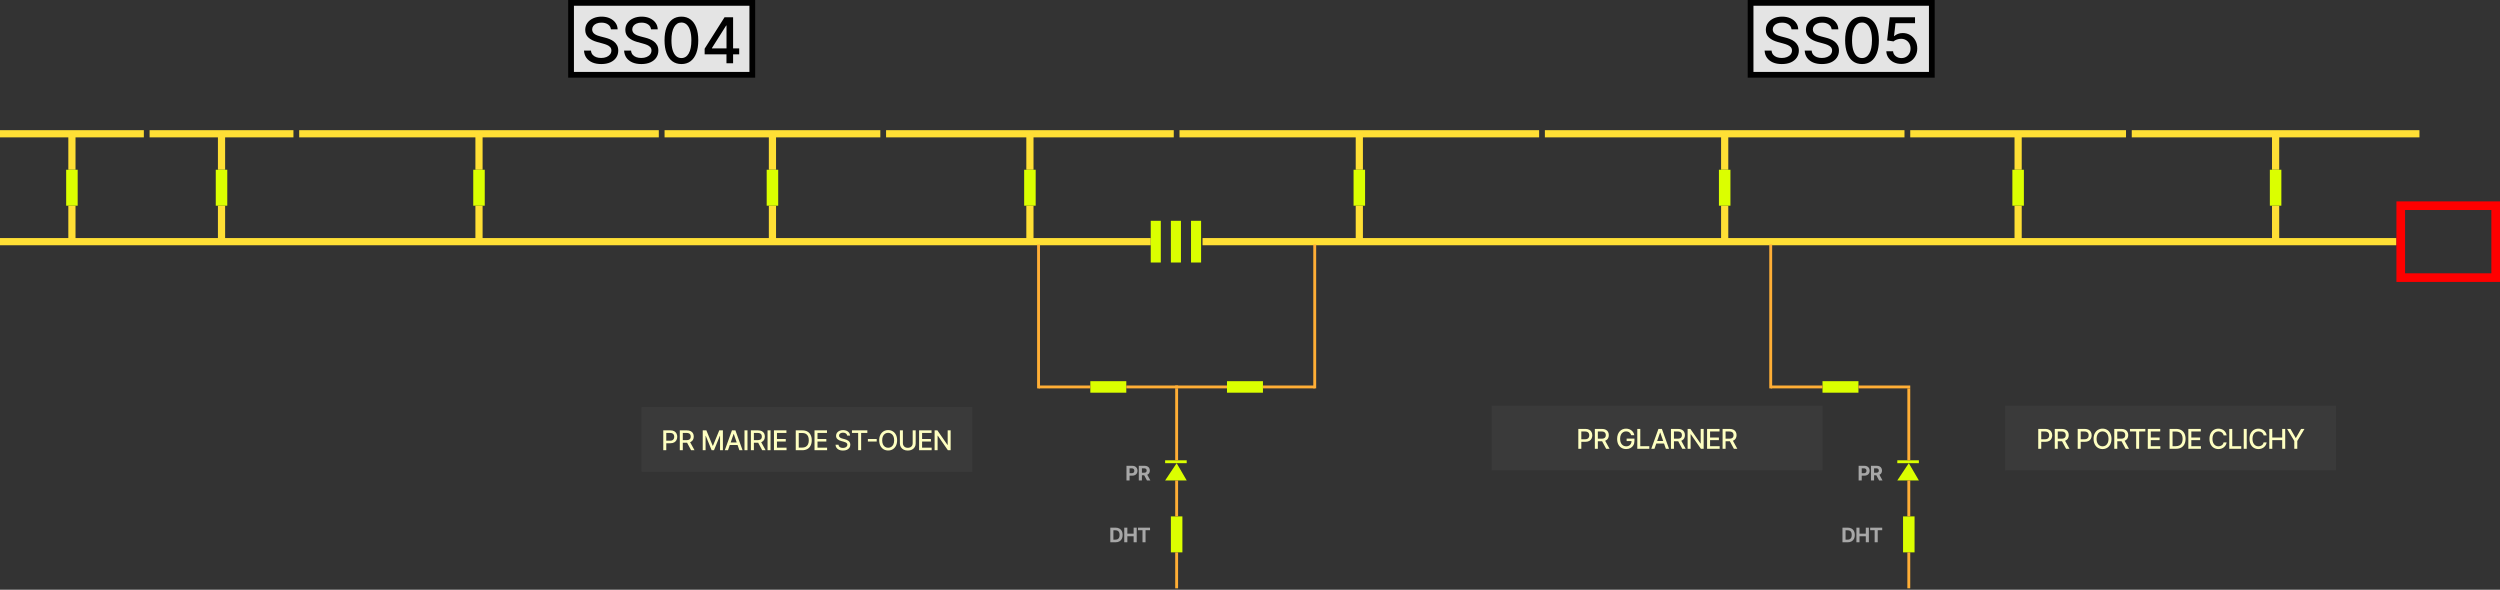 <svg width="869" height="205" viewBox="0 0 869 205" fill="none" xmlns="http://www.w3.org/2000/svg">

<rect x="0" y="0" width="869" height="205" fill="#333333" stroke="none"/>

<rect x="223" y="141.5" width="115" height="22.5" fill="#3A3A3A"/>
<path d="M230.554 156.5V149.591H233.016C233.554 149.591 233.999 149.689 234.352 149.884C234.705 150.08 234.97 150.348 235.145 150.687C235.32 151.025 235.408 151.405 235.408 151.828C235.408 152.253 235.319 152.635 235.142 152.975C234.966 153.312 234.701 153.58 234.345 153.778C233.992 153.973 233.548 154.071 233.013 154.071H231.319V153.187H232.918C233.258 153.187 233.534 153.129 233.745 153.012C233.956 152.893 234.112 152.731 234.211 152.526C234.309 152.321 234.359 152.088 234.359 151.828C234.359 151.567 234.309 151.335 234.211 151.133C234.112 150.93 233.955 150.772 233.742 150.657C233.53 150.542 233.251 150.485 232.905 150.485H231.596V156.5H230.554ZM236.298 156.5V149.591H238.76C239.296 149.591 239.74 149.683 240.093 149.868C240.448 150.052 240.714 150.307 240.889 150.633C241.065 150.957 241.152 151.332 241.152 151.757C241.152 152.18 241.063 152.552 240.886 152.873C240.71 153.193 240.445 153.441 240.09 153.619C239.737 153.797 239.292 153.885 238.757 153.885H236.891V152.988H238.663C239 152.988 239.274 152.94 239.486 152.843C239.699 152.746 239.856 152.606 239.955 152.421C240.054 152.237 240.103 152.015 240.103 151.757C240.103 151.496 240.053 151.27 239.951 151.079C239.852 150.887 239.696 150.741 239.482 150.64C239.271 150.537 238.993 150.485 238.649 150.485H237.34V156.5H236.298ZM239.708 153.383L241.415 156.5H240.228L238.555 153.383H239.708ZM244.27 149.591H245.535L247.735 154.962H247.816L250.015 149.591H251.28V156.5H250.288V151.5H250.224L248.187 156.49H247.363L245.326 151.497H245.262V156.5H244.27V149.591ZM253.047 156.5H251.94L254.427 149.591H255.631L258.117 156.5H257.011L255.058 150.846H255.004L253.047 156.5ZM253.232 153.794H256.822V154.672H253.232V153.794ZM259.825 149.591V156.5H258.783V149.591H259.825ZM261.011 156.5V149.591H263.473C264.009 149.591 264.453 149.683 264.806 149.868C265.161 150.052 265.427 150.307 265.602 150.633C265.778 150.957 265.865 151.332 265.865 151.757C265.865 152.18 265.776 152.552 265.599 152.873C265.423 153.193 265.158 153.441 264.803 153.619C264.449 153.797 264.005 153.885 263.47 153.885H261.604V152.988H263.376C263.713 152.988 263.987 152.94 264.199 152.843C264.412 152.746 264.569 152.606 264.668 152.421C264.767 152.237 264.816 152.015 264.816 151.757C264.816 151.496 264.765 151.27 264.664 151.079C264.565 150.887 264.409 150.741 264.195 150.64C263.984 150.537 263.706 150.485 263.362 150.485H262.053V156.5H261.011ZM264.421 153.383L266.128 156.5H264.941L263.268 153.383H264.421ZM267.844 149.591V156.5H266.801V149.591H267.844ZM269.029 156.5V149.591H273.361V150.488H270.072V152.593H273.135V153.487H270.072V155.603H273.401V156.5H269.029ZM278.839 156.5H276.603V149.591H278.91C279.587 149.591 280.168 149.729 280.654 150.006C281.14 150.28 281.512 150.675 281.771 151.19C282.032 151.703 282.162 152.318 282.162 153.035C282.162 153.755 282.031 154.374 281.768 154.891C281.507 155.408 281.129 155.806 280.634 156.085C280.139 156.362 279.541 156.5 278.839 156.5ZM277.645 155.589H278.782C279.308 155.589 279.746 155.49 280.094 155.292C280.443 155.092 280.704 154.803 280.877 154.425C281.05 154.045 281.137 153.582 281.137 153.035C281.137 152.493 281.05 152.033 280.877 151.656C280.706 151.278 280.451 150.991 280.111 150.795C279.771 150.6 279.35 150.502 278.846 150.502H277.645V155.589ZM283.126 156.5V149.591H287.458V150.488H284.168V152.593H287.232V153.487H284.168V155.603H287.498V156.5H283.126ZM294.468 151.406C294.432 151.087 294.283 150.839 294.022 150.664C293.761 150.486 293.433 150.397 293.037 150.397C292.754 150.397 292.509 150.442 292.302 150.532C292.095 150.62 291.934 150.741 291.819 150.896C291.707 151.049 291.651 151.224 291.651 151.419C291.651 151.584 291.689 151.725 291.765 151.844C291.844 151.964 291.946 152.064 292.072 152.145C292.201 152.223 292.338 152.29 292.484 152.344C292.63 152.395 292.771 152.438 292.906 152.472L293.58 152.647C293.801 152.701 294.027 152.774 294.258 152.867C294.49 152.959 294.705 153.08 294.903 153.231C295.101 153.382 295.26 153.568 295.382 153.791C295.506 154.014 295.567 154.28 295.567 154.591C295.567 154.982 295.466 155.329 295.264 155.633C295.064 155.937 294.772 156.176 294.39 156.352C294.01 156.527 293.55 156.615 293.01 156.615C292.493 156.615 292.045 156.533 291.668 156.368C291.29 156.204 290.994 155.971 290.78 155.67C290.567 155.366 290.449 155.007 290.426 154.591H291.472C291.492 154.84 291.573 155.048 291.715 155.215C291.859 155.379 292.042 155.501 292.265 155.582C292.49 155.661 292.736 155.7 293.003 155.7C293.298 155.7 293.56 155.654 293.79 155.562C294.021 155.468 294.203 155.337 294.336 155.171C294.469 155.002 294.535 154.805 294.535 154.58C294.535 154.376 294.477 154.208 294.36 154.078C294.245 153.947 294.089 153.839 293.891 153.754C293.695 153.668 293.474 153.593 293.226 153.528L292.41 153.305C291.856 153.155 291.418 152.933 291.094 152.641C290.772 152.348 290.612 151.961 290.612 151.48C290.612 151.082 290.72 150.735 290.935 150.438C291.151 150.141 291.444 149.91 291.813 149.746C292.181 149.58 292.598 149.496 293.061 149.496C293.529 149.496 293.941 149.579 294.299 149.743C294.659 149.907 294.942 150.133 295.149 150.421C295.356 150.706 295.464 151.035 295.473 151.406H294.468ZM296.14 150.488V149.591H301.487V150.488H299.331V156.5H298.292V150.488H296.14ZM304.742 152.607V153.484H301.679V152.607H304.742ZM311.837 153.045C311.837 153.783 311.702 154.417 311.432 154.948C311.162 155.477 310.792 155.884 310.322 156.169C309.854 156.453 309.322 156.594 308.726 156.594C308.128 156.594 307.594 156.453 307.124 156.169C306.656 155.884 306.287 155.476 306.017 154.945C305.747 154.414 305.612 153.781 305.612 153.045C305.612 152.308 305.747 151.675 306.017 151.146C306.287 150.615 306.656 150.208 307.124 149.925C307.594 149.639 308.128 149.496 308.726 149.496C309.322 149.496 309.854 149.639 310.322 149.925C310.792 150.208 311.162 150.615 311.432 151.146C311.702 151.675 311.837 152.308 311.837 153.045ZM310.804 153.045C310.804 152.483 310.713 152.01 310.531 151.625C310.351 151.238 310.104 150.946 309.789 150.748C309.476 150.548 309.122 150.448 308.726 150.448C308.328 150.448 307.973 150.548 307.66 150.748C307.348 150.946 307.1 151.238 306.918 151.625C306.738 152.01 306.648 152.483 306.648 153.045C306.648 153.608 306.738 154.082 306.918 154.469C307.1 154.854 307.348 155.146 307.66 155.346C307.973 155.544 308.328 155.643 308.726 155.643C309.122 155.643 309.476 155.544 309.789 155.346C310.104 155.146 310.351 154.854 310.531 154.469C310.713 154.082 310.804 153.608 310.804 153.045ZM317.247 149.591H318.293V154.135C318.293 154.619 318.179 155.047 317.952 155.42C317.725 155.792 317.405 156.084 316.994 156.298C316.582 156.509 316.1 156.615 315.547 156.615C314.996 156.615 314.514 156.509 314.103 156.298C313.691 156.084 313.372 155.792 313.145 155.42C312.917 155.047 312.804 154.619 312.804 154.135V149.591H313.846V154.051C313.846 154.363 313.915 154.641 314.052 154.884C314.192 155.127 314.388 155.318 314.642 155.458C314.897 155.595 315.198 155.663 315.547 155.663C315.897 155.663 316.2 155.595 316.454 155.458C316.71 155.318 316.906 155.127 317.041 154.884C317.178 154.641 317.247 154.363 317.247 154.051V149.591ZM319.476 156.5V149.591H323.807V150.488H320.518V152.593H323.581V153.487H320.518V155.603H323.848V156.5H319.476ZM330.444 149.591V156.5H329.486L325.974 151.433H325.91V156.5H324.867V149.591H325.832L329.348 154.665H329.412V149.591H330.444Z" fill="#FEFFC1"/>
<rect x="518.5" y="141" width="115" height="22.5" fill="#3A3A3A"/>
<path d="M548.623 156V149.091H551.086C551.624 149.091 552.069 149.189 552.422 149.384C552.775 149.58 553.039 149.848 553.215 150.187C553.39 150.525 553.478 150.905 553.478 151.328C553.478 151.753 553.389 152.135 553.212 152.475C553.036 152.812 552.771 153.08 552.415 153.278C552.062 153.473 551.618 153.571 551.083 153.571H549.389V152.687H550.988C551.328 152.687 551.603 152.629 551.815 152.512C552.026 152.393 552.181 152.231 552.28 152.026C552.379 151.821 552.429 151.588 552.429 151.328C552.429 151.067 552.379 150.835 552.28 150.633C552.181 150.43 552.025 150.272 551.812 150.157C551.6 150.042 551.321 149.985 550.975 149.985H549.666V156H548.623ZM554.368 156V149.091H556.83C557.366 149.091 557.81 149.183 558.163 149.368C558.518 149.552 558.784 149.807 558.959 150.133C559.134 150.457 559.222 150.832 559.222 151.257C559.222 151.68 559.133 152.052 558.956 152.373C558.78 152.693 558.515 152.941 558.16 153.119C557.806 153.297 557.362 153.385 556.827 153.385H554.961V152.488H556.733C557.07 152.488 557.344 152.44 557.556 152.343C557.769 152.246 557.926 152.106 558.025 151.921C558.124 151.737 558.173 151.515 558.173 151.257C558.173 150.996 558.122 150.77 558.021 150.579C557.922 150.387 557.766 150.241 557.552 150.14C557.341 150.037 557.063 149.985 556.719 149.985H555.41V156H554.368ZM557.778 152.883L559.485 156H558.298L556.625 152.883H557.778ZM567.016 151.274C566.95 151.069 566.863 150.886 566.752 150.724C566.645 150.56 566.515 150.42 566.365 150.305C566.214 150.188 566.042 150.1 565.848 150.039C565.657 149.978 565.447 149.948 565.217 149.948C564.828 149.948 564.478 150.048 564.165 150.248C563.852 150.448 563.605 150.742 563.423 151.129C563.243 151.513 563.153 151.984 563.153 152.542C563.153 153.102 563.244 153.576 563.426 153.962C563.608 154.349 563.858 154.643 564.175 154.843C564.492 155.043 564.853 155.143 565.258 155.143C565.634 155.143 565.961 155.067 566.24 154.914C566.521 154.761 566.738 154.545 566.891 154.266C567.046 153.985 567.124 153.654 567.124 153.274L567.393 153.325H565.417V152.464H568.132V153.251C568.132 153.831 568.009 154.335 567.761 154.762C567.516 155.187 567.176 155.515 566.742 155.747C566.311 155.979 565.816 156.094 565.258 156.094C564.633 156.094 564.084 155.951 563.612 155.663C563.142 155.375 562.775 154.967 562.512 154.438C562.249 153.907 562.117 153.278 562.117 152.549C562.117 151.998 562.194 151.503 562.347 151.064C562.5 150.626 562.714 150.254 562.991 149.948C563.27 149.64 563.597 149.405 563.973 149.243C564.35 149.079 564.763 148.996 565.211 148.996C565.584 148.996 565.932 149.052 566.253 149.162C566.577 149.272 566.865 149.428 567.117 149.631C567.371 149.833 567.581 150.074 567.748 150.353C567.914 150.629 568.027 150.936 568.085 151.274H567.016ZM569.123 156V149.091H570.165V155.103H573.296V156H569.123ZM575.089 156H573.982L576.469 149.091H577.673L580.16 156H579.053L577.1 150.346H577.046L575.089 156ZM575.275 153.294H578.864V154.172H575.275V153.294ZM580.825 156V149.091H583.287C583.823 149.091 584.267 149.183 584.62 149.368C584.975 149.552 585.241 149.807 585.416 150.133C585.592 150.457 585.679 150.832 585.679 151.257C585.679 151.68 585.591 152.052 585.413 152.373C585.237 152.693 584.972 152.941 584.617 153.119C584.264 153.297 583.819 153.385 583.284 153.385H581.419V152.488H583.19C583.527 152.488 583.801 152.44 584.013 152.343C584.226 152.246 584.383 152.106 584.482 151.921C584.581 151.737 584.63 151.515 584.63 151.257C584.63 150.996 584.58 150.77 584.478 150.579C584.379 150.387 584.223 150.241 584.009 150.14C583.798 150.037 583.52 149.985 583.176 149.985H581.867V156H580.825ZM584.235 152.883L585.942 156H584.755L583.082 152.883H584.235ZM592.192 149.091V156H591.234L587.722 150.933H587.658V156H586.615V149.091H587.58L591.095 154.165H591.16V149.091H592.192ZM593.38 156V149.091H597.712V149.988H594.422V152.093H597.486V152.987H594.422V155.103H597.752V156H593.38ZM598.772 156V149.091H601.234C601.77 149.091 602.214 149.183 602.567 149.368C602.922 149.552 603.188 149.807 603.363 150.133C603.538 150.457 603.626 150.832 603.626 151.257C603.626 151.68 603.537 152.052 603.36 152.373C603.184 152.693 602.919 152.941 602.564 153.119C602.21 153.297 601.766 153.385 601.231 153.385H599.365V152.488H601.136C601.474 152.488 601.748 152.44 601.96 152.343C602.173 152.246 602.33 152.106 602.429 151.921C602.528 151.737 602.577 151.515 602.577 151.257C602.577 150.996 602.526 150.77 602.425 150.579C602.326 150.387 602.17 150.241 601.956 150.14C601.745 150.037 601.467 149.985 601.123 149.985H599.814V156H598.772ZM602.182 152.883L603.889 156H602.702L601.029 152.883H602.182Z" fill="#FEFFC1"/>
<rect x="697" y="141" width="115" height="22.5" fill="#3A3A3A"/>
<path d="M708.493 156V149.091H710.956C711.494 149.091 711.939 149.189 712.292 149.384C712.645 149.58 712.909 149.848 713.085 150.187C713.26 150.525 713.348 150.905 713.348 151.328C713.348 151.753 713.259 152.135 713.081 152.475C712.906 152.812 712.641 153.08 712.285 153.278C711.932 153.473 711.488 153.571 710.953 153.571H709.259V152.687H710.858C711.198 152.687 711.473 152.629 711.685 152.512C711.896 152.393 712.051 152.231 712.15 152.026C712.249 151.821 712.299 151.588 712.299 151.328C712.299 151.067 712.249 150.835 712.15 150.633C712.051 150.43 711.895 150.272 711.681 150.157C711.47 150.042 711.191 149.985 710.845 149.985H709.536V156H708.493ZM714.237 156V149.091H716.7C717.235 149.091 717.68 149.183 718.033 149.368C718.388 149.552 718.653 149.807 718.829 150.133C719.004 150.457 719.092 150.832 719.092 151.257C719.092 151.68 719.003 152.052 718.825 152.373C718.65 152.693 718.385 152.941 718.029 153.119C717.676 153.297 717.232 153.385 716.697 153.385H714.831V152.488H716.602C716.94 152.488 717.214 152.44 717.425 152.343C717.639 152.246 717.795 152.106 717.894 151.921C717.993 151.737 718.043 151.515 718.043 151.257C718.043 150.996 717.992 150.77 717.891 150.579C717.792 150.387 717.636 150.241 717.422 150.14C717.211 150.037 716.933 149.985 716.589 149.985H715.28V156H714.237ZM717.648 152.883L719.355 156H718.168L716.494 152.883H717.648ZM722.21 156V149.091H724.672C725.21 149.091 725.655 149.189 726.008 149.384C726.361 149.58 726.626 149.848 726.801 150.187C726.977 150.525 727.064 150.905 727.064 151.328C727.064 151.753 726.975 152.135 726.798 152.475C726.622 152.812 726.357 153.08 726.002 153.278C725.648 153.473 725.204 153.571 724.669 153.571H722.975V152.687H724.575C724.914 152.687 725.19 152.629 725.401 152.512C725.612 152.393 725.768 152.231 725.867 152.026C725.966 151.821 726.015 151.588 726.015 151.328C726.015 151.067 725.966 150.835 725.867 150.633C725.768 150.43 725.611 150.272 725.398 150.157C725.186 150.042 724.907 149.985 724.561 149.985H723.252V156H722.21ZM733.955 152.545C733.955 153.283 733.82 153.917 733.551 154.448C733.281 154.977 732.911 155.384 732.441 155.669C731.973 155.953 731.441 156.094 730.845 156.094C730.247 156.094 729.713 155.953 729.243 155.669C728.775 155.384 728.406 154.976 728.136 154.445C727.866 153.914 727.731 153.281 727.731 152.545C727.731 151.808 727.866 151.175 728.136 150.646C728.406 150.115 728.775 149.708 729.243 149.425C729.713 149.139 730.247 148.996 730.845 148.996C731.441 148.996 731.973 149.139 732.441 149.425C732.911 149.708 733.281 150.115 733.551 150.646C733.82 151.175 733.955 151.808 733.955 152.545ZM732.923 152.545C732.923 151.983 732.832 151.51 732.65 151.125C732.47 150.738 732.222 150.446 731.908 150.248C731.595 150.048 731.241 149.948 730.845 149.948C730.447 149.948 730.092 150.048 729.779 150.248C729.466 150.446 729.219 150.738 729.037 151.125C728.857 151.51 728.767 151.983 728.767 152.545C728.767 153.108 728.857 153.582 729.037 153.969C729.219 154.354 729.466 154.646 729.779 154.846C730.092 155.044 730.447 155.143 730.845 155.143C731.241 155.143 731.595 155.044 731.908 154.846C732.222 154.646 732.47 154.354 732.65 153.969C732.832 153.582 732.923 153.108 732.923 152.545ZM734.923 156V149.091H737.385C737.921 149.091 738.365 149.183 738.718 149.368C739.073 149.552 739.339 149.807 739.514 150.133C739.689 150.457 739.777 150.832 739.777 151.257C739.777 151.68 739.688 152.052 739.511 152.373C739.335 152.693 739.07 152.941 738.714 153.119C738.361 153.297 737.917 153.385 737.382 153.385H735.516V152.488H737.287C737.625 152.488 737.899 152.44 738.111 152.343C738.324 152.246 738.481 152.106 738.58 151.921C738.678 151.737 738.728 151.515 738.728 151.257C738.728 150.996 738.677 150.77 738.576 150.579C738.477 150.387 738.321 150.241 738.107 150.14C737.896 150.037 737.618 149.985 737.274 149.985H735.965V156H734.923ZM738.333 152.883L740.04 156H738.853L737.179 152.883H738.333ZM740.372 149.988V149.091H745.72V149.988H743.564V156H742.525V149.988H740.372ZM746.569 156V149.091H750.9V149.988H747.611V152.093H750.674V152.987H747.611V155.103H750.941V156H746.569ZM756.379 156H754.142V149.091H756.449C757.126 149.091 757.708 149.229 758.194 149.506C758.679 149.78 759.052 150.175 759.31 150.69C759.571 151.203 759.702 151.818 759.702 152.535C759.702 153.255 759.57 153.874 759.307 154.391C759.046 154.908 758.668 155.306 758.173 155.585C757.679 155.862 757.08 156 756.379 156ZM755.184 155.089H756.321C756.847 155.089 757.285 154.99 757.634 154.792C757.982 154.592 758.243 154.303 758.416 153.925C758.589 153.545 758.676 153.082 758.676 152.535C758.676 151.993 758.589 151.533 758.416 151.156C758.245 150.778 757.99 150.491 757.65 150.295C757.311 150.1 756.889 150.002 756.385 150.002H755.184V155.089ZM760.665 156V149.091H764.997V149.988H761.708V152.093H764.771V152.987H761.708V155.103H765.037V156H760.665ZM773.977 151.338H772.925C772.884 151.113 772.809 150.915 772.698 150.744C772.588 150.573 772.453 150.428 772.294 150.309C772.134 150.19 771.955 150.1 771.757 150.039C771.562 149.978 771.354 149.948 771.133 149.948C770.735 149.948 770.379 150.048 770.064 150.248C769.751 150.448 769.504 150.742 769.322 151.129C769.142 151.515 769.052 151.988 769.052 152.545C769.052 153.108 769.142 153.582 769.322 153.969C769.504 154.356 769.752 154.648 770.067 154.846C770.382 155.044 770.736 155.143 771.13 155.143C771.348 155.143 771.555 155.114 771.751 155.055C771.948 154.995 772.127 154.906 772.287 154.789C772.447 154.672 772.582 154.529 772.692 154.36C772.804 154.19 772.882 153.994 772.925 153.773L773.977 153.777C773.921 154.116 773.812 154.429 773.65 154.715C773.49 154.998 773.284 155.243 773.032 155.45C772.783 155.655 772.497 155.813 772.176 155.926C771.854 156.038 771.503 156.094 771.123 156.094C770.525 156.094 769.992 155.953 769.524 155.669C769.056 155.384 768.687 154.976 768.417 154.445C768.15 153.914 768.016 153.281 768.016 152.545C768.016 151.808 768.151 151.175 768.421 150.646C768.691 150.115 769.06 149.708 769.527 149.425C769.995 149.139 770.527 148.996 771.123 148.996C771.49 148.996 771.831 149.049 772.149 149.155C772.468 149.258 772.755 149.411 773.009 149.614C773.263 149.814 773.473 150.059 773.64 150.349C773.806 150.637 773.919 150.967 773.977 151.338ZM774.892 156V149.091H775.934V155.103H779.065V156H774.892ZM780.964 149.091V156H779.922V149.091H780.964ZM787.888 151.338H786.836C786.795 151.113 786.72 150.915 786.61 150.744C786.499 150.573 786.365 150.428 786.205 150.309C786.045 150.19 785.866 150.1 785.668 150.039C785.473 149.978 785.265 149.948 785.044 149.948C784.646 149.948 784.29 150.048 783.975 150.248C783.662 150.448 783.415 150.742 783.233 151.129C783.053 151.515 782.963 151.988 782.963 152.545C782.963 153.108 783.053 153.582 783.233 153.969C783.415 154.356 783.663 154.648 783.978 154.846C784.293 155.044 784.647 155.143 785.041 155.143C785.259 155.143 785.466 155.114 785.662 155.055C785.86 154.995 786.038 154.906 786.198 154.789C786.358 154.672 786.493 154.529 786.603 154.36C786.715 154.19 786.793 153.994 786.836 153.773L787.888 153.777C787.832 154.116 787.723 154.429 787.561 154.715C787.401 154.998 787.196 155.243 786.944 155.45C786.694 155.655 786.408 155.813 786.087 155.926C785.765 156.038 785.414 156.094 785.034 156.094C784.436 156.094 783.903 155.953 783.435 155.669C782.967 155.384 782.598 154.976 782.329 154.445C782.061 153.914 781.927 153.281 781.927 152.545C781.927 151.808 782.062 151.175 782.332 150.646C782.602 150.115 782.971 149.708 783.439 149.425C783.906 149.139 784.438 148.996 785.034 148.996C785.401 148.996 785.743 149.049 786.06 149.155C786.379 149.258 786.666 149.411 786.92 149.614C787.174 149.814 787.384 150.059 787.551 150.349C787.717 150.637 787.83 150.967 787.888 151.338ZM788.803 156V149.091H789.846V152.093H793.29V149.091H794.336V156H793.29V152.987H789.846V156H788.803ZM794.988 149.091H796.173L797.977 152.232H798.052L799.856 149.091H801.041L798.534 153.288V156H797.495V153.288L794.988 149.091Z" fill="#FEFFC1"/>

<rect x="198.5" y="1" width="63" height="25" fill="#E4E4E4" stroke="black" stroke-width="2"/>
<path d="M212.358 10.203C212.275 9.464 211.931 8.891 211.327 8.484C210.723 8.073 209.962 7.867 209.046 7.867C208.39 7.867 207.822 7.971 207.343 8.18C206.864 8.383 206.491 8.664 206.226 9.023C205.965 9.378 205.835 9.781 205.835 10.234C205.835 10.615 205.923 10.943 206.101 11.219C206.283 11.495 206.52 11.727 206.811 11.914C207.108 12.096 207.426 12.25 207.765 12.375C208.103 12.495 208.429 12.594 208.741 12.672L210.304 13.078C210.814 13.203 211.337 13.372 211.874 13.586C212.41 13.8 212.908 14.081 213.366 14.43C213.824 14.779 214.194 15.211 214.476 15.727C214.762 16.242 214.905 16.859 214.905 17.578C214.905 18.484 214.671 19.289 214.202 19.992C213.739 20.695 213.064 21.25 212.179 21.656C211.298 22.062 210.233 22.266 208.983 22.266C207.785 22.266 206.749 22.076 205.874 21.695C204.999 21.315 204.314 20.776 203.819 20.078C203.324 19.375 203.051 18.542 202.999 17.578H205.421C205.468 18.156 205.655 18.638 205.983 19.023C206.317 19.404 206.741 19.688 207.257 19.875C207.778 20.057 208.348 20.148 208.968 20.148C209.65 20.148 210.257 20.042 210.788 19.828C211.324 19.609 211.746 19.307 212.054 18.922C212.361 18.531 212.515 18.076 212.515 17.555C212.515 17.081 212.379 16.693 212.108 16.391C211.843 16.088 211.481 15.838 211.022 15.641C210.569 15.443 210.056 15.268 209.483 15.117L207.593 14.602C206.311 14.253 205.296 13.74 204.546 13.062C203.801 12.385 203.429 11.49 203.429 10.375C203.429 9.453 203.679 8.648 204.179 7.961C204.679 7.273 205.356 6.74 206.21 6.359C207.064 5.974 208.028 5.781 209.101 5.781C210.184 5.781 211.14 5.971 211.968 6.352C212.801 6.732 213.457 7.255 213.936 7.922C214.416 8.583 214.666 9.344 214.686 10.203H212.358ZM226.297 10.203C226.213 9.464 225.869 8.891 225.265 8.484C224.661 8.073 223.901 7.867 222.984 7.867C222.328 7.867 221.76 7.971 221.281 8.18C220.802 8.383 220.429 8.664 220.164 9.023C219.903 9.378 219.773 9.781 219.773 10.234C219.773 10.615 219.862 10.943 220.039 11.219C220.221 11.495 220.458 11.727 220.75 11.914C221.047 12.096 221.364 12.25 221.703 12.375C222.041 12.495 222.367 12.594 222.679 12.672L224.242 13.078C224.752 13.203 225.276 13.372 225.812 13.586C226.349 13.8 226.846 14.081 227.304 14.43C227.763 14.779 228.132 15.211 228.414 15.727C228.7 16.242 228.843 16.859 228.843 17.578C228.843 18.484 228.609 19.289 228.14 19.992C227.677 20.695 227.002 21.25 226.117 21.656C225.237 22.062 224.172 22.266 222.922 22.266C221.724 22.266 220.687 22.076 219.812 21.695C218.937 21.315 218.252 20.776 217.757 20.078C217.263 19.375 216.989 18.542 216.937 17.578H219.359C219.406 18.156 219.593 18.638 219.922 19.023C220.255 19.404 220.679 19.688 221.195 19.875C221.716 20.057 222.286 20.148 222.906 20.148C223.588 20.148 224.195 20.042 224.726 19.828C225.263 19.609 225.685 19.307 225.992 18.922C226.299 18.531 226.453 18.076 226.453 17.555C226.453 17.081 226.317 16.693 226.047 16.391C225.781 16.088 225.419 15.838 224.961 15.641C224.507 15.443 223.994 15.268 223.422 15.117L221.531 14.602C220.25 14.253 219.234 13.74 218.484 13.062C217.739 12.385 217.367 11.49 217.367 10.375C217.367 9.453 217.617 8.648 218.117 7.961C218.617 7.273 219.294 6.74 220.148 6.359C221.002 5.974 221.966 5.781 223.039 5.781C224.122 5.781 225.078 5.971 225.906 6.352C226.739 6.732 227.395 7.255 227.875 7.922C228.354 8.583 228.604 9.344 228.625 10.203H226.297ZM236.86 22.266C235.625 22.26 234.571 21.935 233.696 21.289C232.821 20.643 232.151 19.703 231.688 18.469C231.224 17.234 230.993 15.747 230.993 14.008C230.993 12.273 231.224 10.792 231.688 9.562C232.157 8.333 232.828 7.396 233.703 6.75C234.584 6.104 235.636 5.781 236.86 5.781C238.084 5.781 239.133 6.107 240.008 6.758C240.883 7.404 241.552 8.341 242.016 9.57C242.485 10.794 242.719 12.273 242.719 14.008C242.719 15.753 242.487 17.242 242.024 18.477C241.56 19.706 240.891 20.646 240.016 21.297C239.141 21.943 238.089 22.266 236.86 22.266ZM236.86 20.18C237.943 20.18 238.789 19.651 239.399 18.594C240.013 17.537 240.321 16.008 240.321 14.008C240.321 12.68 240.18 11.557 239.899 10.641C239.623 9.719 239.224 9.021 238.703 8.547C238.188 8.068 237.573 7.828 236.86 7.828C235.782 7.828 234.935 8.359 234.321 9.422C233.706 10.484 233.396 12.013 233.391 14.008C233.391 15.341 233.529 16.469 233.805 17.391C234.086 18.307 234.485 19.003 235 19.477C235.516 19.945 236.136 20.18 236.86 20.18ZM244.935 18.875V16.922L251.849 6H253.388V8.875H252.411L247.466 16.703V16.828H256.942V18.875H244.935ZM252.521 22V18.281L252.536 17.391V6H254.825V22H252.521Z" fill="black"/>
<rect x="608.5" y="1" width="63" height="25" fill="#E4E4E4" stroke="black" stroke-width="2"/>
<path d="M622.734 10.203C622.651 9.464 622.307 8.891 621.703 8.484C621.099 8.073 620.338 7.867 619.422 7.867C618.766 7.867 618.198 7.971 617.719 8.18C617.24 8.383 616.867 8.664 616.601 9.023C616.341 9.378 616.211 9.781 616.211 10.234C616.211 10.615 616.299 10.943 616.476 11.219C616.659 11.495 616.896 11.727 617.187 11.914C617.484 12.096 617.802 12.25 618.141 12.375C618.479 12.495 618.805 12.594 619.117 12.672L620.68 13.078C621.19 13.203 621.713 13.372 622.25 13.586C622.786 13.8 623.284 14.081 623.742 14.43C624.2 14.779 624.57 15.211 624.851 15.727C625.138 16.242 625.281 16.859 625.281 17.578C625.281 18.484 625.047 19.289 624.578 19.992C624.115 20.695 623.44 21.25 622.555 21.656C621.674 22.062 620.609 22.266 619.359 22.266C618.161 22.266 617.125 22.076 616.25 21.695C615.375 21.315 614.69 20.776 614.195 20.078C613.7 19.375 613.427 18.542 613.375 17.578H615.797C615.844 18.156 616.031 18.638 616.359 19.023C616.693 19.404 617.117 19.688 617.633 19.875C618.154 20.057 618.724 20.148 619.344 20.148C620.026 20.148 620.633 20.042 621.164 19.828C621.7 19.609 622.122 19.307 622.43 18.922C622.737 18.531 622.891 18.076 622.891 17.555C622.891 17.081 622.755 16.693 622.484 16.391C622.219 16.088 621.857 15.838 621.398 15.641C620.945 15.443 620.432 15.268 619.859 15.117L617.969 14.602C616.687 14.253 615.672 13.74 614.922 13.062C614.177 12.385 613.805 11.49 613.805 10.375C613.805 9.453 614.055 8.648 614.555 7.961C615.055 7.273 615.732 6.74 616.586 6.359C617.44 5.974 618.404 5.781 619.476 5.781C620.56 5.781 621.516 5.971 622.344 6.352C623.177 6.732 623.833 7.255 624.312 7.922C624.792 8.583 625.042 9.344 625.062 10.203H622.734ZM636.673 10.203C636.589 9.464 636.245 8.891 635.641 8.484C635.037 8.073 634.277 7.867 633.36 7.867C632.704 7.867 632.136 7.971 631.657 8.18C631.178 8.383 630.805 8.664 630.54 9.023C630.279 9.378 630.149 9.781 630.149 10.234C630.149 10.615 630.238 10.943 630.415 11.219C630.597 11.495 630.834 11.727 631.126 11.914C631.423 12.096 631.74 12.25 632.079 12.375C632.417 12.495 632.743 12.594 633.055 12.672L634.618 13.078C635.128 13.203 635.652 13.372 636.188 13.586C636.725 13.8 637.222 14.081 637.68 14.43C638.139 14.779 638.508 15.211 638.79 15.727C639.076 16.242 639.219 16.859 639.219 17.578C639.219 18.484 638.985 19.289 638.516 19.992C638.053 20.695 637.378 21.25 636.493 21.656C635.613 22.062 634.548 22.266 633.298 22.266C632.1 22.266 631.063 22.076 630.188 21.695C629.313 21.315 628.628 20.776 628.133 20.078C627.639 19.375 627.365 18.542 627.313 17.578H629.735C629.782 18.156 629.969 18.638 630.298 19.023C630.631 19.404 631.055 19.688 631.571 19.875C632.092 20.057 632.662 20.148 633.282 20.148C633.964 20.148 634.571 20.042 635.102 19.828C635.639 19.609 636.061 19.307 636.368 18.922C636.675 18.531 636.829 18.076 636.829 17.555C636.829 17.081 636.693 16.693 636.423 16.391C636.157 16.088 635.795 15.838 635.337 15.641C634.883 15.443 634.37 15.268 633.798 15.117L631.907 14.602C630.626 14.253 629.61 13.74 628.86 13.062C628.115 12.385 627.743 11.49 627.743 10.375C627.743 9.453 627.993 8.648 628.493 7.961C628.993 7.273 629.67 6.74 630.524 6.359C631.378 5.974 632.342 5.781 633.415 5.781C634.498 5.781 635.454 5.971 636.282 6.352C637.115 6.732 637.771 7.255 638.251 7.922C638.73 8.583 638.98 9.344 639.001 10.203H636.673ZM647.236 22.266C646.001 22.26 644.947 21.935 644.072 21.289C643.197 20.643 642.527 19.703 642.064 18.469C641.6 17.234 641.369 15.747 641.369 14.008C641.369 12.273 641.6 10.792 642.064 9.562C642.533 8.333 643.204 7.396 644.079 6.75C644.96 6.104 646.012 5.781 647.236 5.781C648.46 5.781 649.509 6.107 650.384 6.758C651.259 7.404 651.928 8.341 652.392 9.57C652.861 10.794 653.095 12.273 653.095 14.008C653.095 15.753 652.863 17.242 652.4 18.477C651.936 19.706 651.267 20.646 650.392 21.297C649.517 21.943 648.465 22.266 647.236 22.266ZM647.236 20.18C648.319 20.18 649.165 19.651 649.775 18.594C650.389 17.537 650.697 16.008 650.697 14.008C650.697 12.68 650.556 11.557 650.275 10.641C649.999 9.719 649.6 9.021 649.079 8.547C648.564 8.068 647.949 7.828 647.236 7.828C646.158 7.828 645.311 8.359 644.697 9.422C644.082 10.484 643.772 12.013 643.767 14.008C643.767 15.341 643.905 16.469 644.181 17.391C644.462 18.307 644.861 19.003 645.376 19.477C645.892 19.945 646.512 20.18 647.236 20.18ZM660.928 22.219C659.949 22.219 659.068 22.031 658.287 21.656C657.511 21.276 656.891 20.755 656.428 20.094C655.964 19.432 655.717 18.677 655.686 17.828H658.029C658.087 18.516 658.391 19.081 658.943 19.523C659.496 19.966 660.157 20.188 660.928 20.188C661.542 20.188 662.087 20.047 662.561 19.766C663.04 19.479 663.415 19.086 663.686 18.586C663.962 18.086 664.1 17.516 664.1 16.875C664.1 16.224 663.959 15.643 663.678 15.133C663.397 14.622 663.009 14.221 662.514 13.93C662.024 13.638 661.462 13.49 660.826 13.484C660.342 13.484 659.855 13.568 659.365 13.734C658.876 13.901 658.48 14.12 658.178 14.391L655.967 14.062L656.865 6H665.662V8.07H658.873L658.365 12.547H658.459C658.772 12.245 659.186 11.992 659.701 11.789C660.222 11.586 660.779 11.484 661.373 11.484C662.347 11.484 663.214 11.716 663.975 12.18C664.74 12.643 665.342 13.276 665.779 14.078C666.222 14.875 666.441 15.792 666.436 16.828C666.441 17.865 666.206 18.789 665.732 19.602C665.264 20.414 664.613 21.055 663.779 21.523C662.951 21.987 662.001 22.219 660.928 22.219Z" fill="black"/>



<path d="M0 84H400" stroke="#FFDF35" stroke-width="2.5" id="ss04"/>

<path d="M25 84V71.5" stroke="#FFDF35" stroke-width="2.5" id="ss04"/>
<path d="M77 84V71.5" stroke="#FFDF35" stroke-width="2.5" id="ss04"/>
<path d="M166.5 84V71.5" stroke="#FFDF35" stroke-width="2.5" id="ss04"/>
<path d="M268.5 84V71.5" stroke="#FFDF35" stroke-width="2.5" id="ss04"/>
<path d="M358 84V71.5" stroke="#FFDF35" stroke-width="2.5" id="ss04"/>

<path d="M418 84H833" stroke="#FFDF35" stroke-width="2.5" id="ss05"/>

<path d="M472.5 84V71.5" stroke="#FFDF35" stroke-width="2.5" id="ss05"/>
<path d="M599.5 84V71.5" stroke="#FFDF35" stroke-width="2.5" id="ss05"/>
<path d="M701.5 84V71.5" stroke="#FFDF35" stroke-width="2.5" id="ss05"/>
<path d="M791 84V71.5" stroke="#FFDF35" stroke-width="2.5" id="ss05"/>



<path d="M0 46.5H50" stroke="#FFDF35" stroke-width="2.5" id="ce1101"/>
<path d="M25 59V46.5" stroke="#FFDF35" stroke-width="2.5" id="ce1101"/>
<path d="M77 59V46.5" stroke="#FFDF35" stroke-width="2.5" id="ce1201"/>
<path d="M52 46.5H102" stroke="#FFDF35" stroke-width="2.5" id="ce1201"/>
<path d="M166.5 59V46.5" stroke="#FFDF35" stroke-width="2.5" id="ce1301"/>
<path d="M104 46.5H229" stroke="#FFDF35" stroke-width="2.5" id="ce1301"/>
<path d="M268.5 59V46.5" stroke="#FFDF35" stroke-width="2.5" id="ce1401"/>
<path d="M231 46.5H306" stroke="#FFDF35" stroke-width="2.5" id="ce1401"/>
<path d="M358 59V46.5" stroke="#FFDF35" stroke-width="2.5" id="ce1501"/>
<path d="M308 46.5H408" stroke="#FFDF35" stroke-width="2.5" id="ce1501"/>
<path d="M472.5 59V46.5" stroke="#FFDF35" stroke-width="2.5" id="ce1102"/>
<path d="M410 46.5H535" stroke="#FFDF35" stroke-width="2.5" id="ce1102"/>
<path d="M599.5 59V46.5" stroke="#FFDF35" stroke-width="2.5" id="ce1202"/>
<path d="M537 46.5H662" stroke="#FFDF35" stroke-width="2.5" id="ce1202"/>
<path d="M701.5 59V46.5" stroke="#FFDF35" stroke-width="2.5" id="ce1302"/>
<path d="M664 46.5H739" stroke="#FFDF35" stroke-width="2.5" id="ce1302"/>
<path d="M791 59V46.5" stroke="#FFDF35" stroke-width="2.5" id="ce1402"/>
<path d="M741 46.5H841" stroke="#FFDF35" stroke-width="2.5" id="ce1402"/>



<path d="M409 192V179.5" stroke="#DBFF00" stroke-width="4" id="dhtMSTO"/>
<path d="M663.5 192V179.5" stroke="#DBFF00" stroke-width="4" id="dhtGLA"/>
<path d="M379 134.5H391.5" stroke="#DBFF00" stroke-width="4" id="dvMSTOSS04"/>
<path d="M439 134.5H426.5" stroke="#DBFF00" stroke-width="4" id="dvMSTOSS05"/>
<path d="M633.5 134.5H646" stroke="#DBFF00" stroke-width="4" id="dvGLASS05"/>



<path d="M25 71.5V59" stroke="#DBFF00" stroke-width="4" id="r1101"/>
<path d="M77 71.5V59" stroke="#DBFF00" stroke-width="4" id="r1201"/>
<path d="M166.5 71.5V59" stroke="#DBFF00" stroke-width="4" id="r1301"/>
<path d="M268.5 71.5V59" stroke="#DBFF00" stroke-width="4" id="r1401"/>
<path d="M358 71.5V59" stroke="#DBFF00" stroke-width="4" id="r1501"/>

<path d="M472.5 71.5V59" stroke="#DBFF00" stroke-width="4" id="r1102"/>
<path d="M599.5 71.5V59" stroke="#DBFF00" stroke-width="4" id="r1202"/>
<path d="M701.5 71.5V59" stroke="#DBFF00" stroke-width="4" id="r1302"/>
<path d="M791 71.5V59" stroke="#DBFF00" stroke-width="4" id="r1402"/>



<path d="M400 84H418" stroke="#DBFF00" stroke-width="14.5" stroke-dasharray="3.5 3.5" id="IITSS05SS06"/>
<path d="M405 167L409 161L412.5 167H405Z" fill="#DBFF00" id="prMSTO"/>
<path d="M405 160H412.5V161H405V160Z" fill="#DBFF00" id="prMSTO"/>
<path d="M659.5 167L663.5 161L667 167H659.5Z" fill="#DBFF00" id="prGLA"/>
<path d="M659.5 160H667V161H659.5V160Z" fill="#DBFF00" id="prGLA"/>



<path d="M409 204.5V192" stroke="#FFAE35" id="inMSTO"/>
<path d="M409 179.5V167" stroke="#FFAE35" id="outDHTMSTO"/>
<path d="M409 160V135" stroke="#FFAE35" id="outPRMSTO"/>
<path d="M391.5 134.5H409.5" stroke="#FFAE35" id="outPRMSTO"/>
<path d="M426.5 134.5H408.5" stroke="#FFAE35" id="outPRMSTO"/>
<path d="M361 135V85" stroke="#FFAE35" id="alimSS04MSTO"/>
<path d="M361 134.5H379" stroke="#FFAE35" id="alimSS04MSTO"/>
<path d="M457 135V85" stroke="#FFAE35" id="alimSS05MSTO"/>
<path d="M457 134.5H439" stroke="#FFAE35" id="alimSS05MSTO"/>
<path d="M663.5 204.5V192" stroke="#FFAE35" id="inGLA"/>
<path d="M663.5 179.5V167" stroke="#FFAE35" id="outDHTGLA"/>
<path d="M663.5 160V135" stroke="#FFAE35" id="outPRGLA"/>
<path d="M646 134.5H664" stroke="#FFAE35" id="outPRGLA"/>
<path d="M615.5 135V85" stroke="#FFAE35" id="alimSS05GLA"/>
<path d="M615.5 134.5H633.5" stroke="#FFAE35" id="alimSS05GLA"/>


<path d="M387.746 188.5H385.941V183.409H387.761C388.273 183.409 388.714 183.511 389.083 183.715C389.453 183.917 389.737 184.208 389.936 184.587C390.136 184.967 390.237 185.421 390.237 185.95C390.237 186.48 390.136 186.936 389.936 187.317C389.737 187.698 389.451 187.99 389.078 188.194C388.707 188.398 388.263 188.5 387.746 188.5ZM387.018 187.578H387.701C388.019 187.578 388.287 187.521 388.504 187.409C388.723 187.294 388.887 187.118 388.996 186.879C389.107 186.639 389.163 186.329 389.163 185.95C389.163 185.573 389.107 185.266 388.996 185.027C388.887 184.789 388.724 184.613 388.507 184.5C388.29 184.388 388.022 184.331 387.704 184.331H387.018V187.578ZM390.789 188.5V183.409H391.865V185.51H394.05V183.409H395.124V188.5H394.05V186.397H391.865V188.5H390.789ZM395.573 184.297V183.409H399.754V184.297H398.195V188.5H397.131V184.297H395.573Z" fill="#A7A7A7"/>
<path d="M642.246 188.5H640.441V183.409H642.261C642.773 183.409 643.214 183.511 643.583 183.715C643.953 183.917 644.237 184.208 644.436 184.587C644.636 184.967 644.737 185.421 644.737 185.95C644.737 186.48 644.636 186.936 644.436 187.317C644.237 187.698 643.951 187.99 643.578 188.194C643.207 188.398 642.763 188.5 642.246 188.5ZM641.518 187.578H642.201C642.519 187.578 642.787 187.521 643.004 187.409C643.223 187.294 643.387 187.118 643.496 186.879C643.607 186.639 643.663 186.329 643.663 185.95C643.663 185.573 643.607 185.266 643.496 185.027C643.387 184.789 643.224 184.613 643.007 184.5C642.79 184.388 642.522 184.331 642.204 184.331H641.518V187.578ZM645.289 188.5V183.409H646.365V185.51H648.55V183.409H649.624V188.5H648.55V186.397H646.365V188.5H645.289ZM650.073 184.297V183.409H654.254V184.297H652.695V188.5H651.631V184.297H650.073Z" fill="#A7A7A7"/>
<path d="M391.561 167V161.909H393.57C393.956 161.909 394.285 161.983 394.557 162.13C394.829 162.276 395.036 162.479 395.178 162.739C395.323 162.998 395.395 163.296 395.395 163.634C395.395 163.972 395.322 164.271 395.176 164.529C395.03 164.788 394.819 164.989 394.542 165.133C394.267 165.277 393.934 165.349 393.543 165.349H392.262V164.487H393.369C393.576 164.487 393.747 164.451 393.881 164.38C394.017 164.307 394.118 164.207 394.184 164.079C394.252 163.95 394.286 163.802 394.286 163.634C394.286 163.465 394.252 163.318 394.184 163.192C394.118 163.064 394.017 162.966 393.881 162.896C393.745 162.825 393.573 162.789 393.364 162.789H392.638V167H391.561ZM395.849 167V161.909H397.857C398.242 161.909 398.57 161.978 398.842 162.115C399.115 162.251 399.323 162.444 399.466 162.695C399.61 162.943 399.682 163.236 399.682 163.572C399.682 163.91 399.609 164.201 399.463 164.445C399.317 164.687 399.106 164.872 398.829 165.001C398.554 165.131 398.221 165.195 397.83 165.195H396.485V164.33H397.656C397.861 164.33 398.032 164.302 398.168 164.246C398.304 164.189 398.405 164.105 398.471 163.992C398.539 163.879 398.573 163.739 398.573 163.572C398.573 163.403 398.539 163.261 398.471 163.145C398.405 163.029 398.303 162.941 398.165 162.881C398.03 162.82 397.858 162.789 397.651 162.789H396.925V167H395.849ZM398.598 164.683L399.863 167H398.675L397.437 164.683H398.598Z" fill="#A7A7A7"/>
<path d="M646.061 167V161.909H648.07C648.456 161.909 648.785 161.983 649.057 162.13C649.329 162.276 649.536 162.479 649.678 162.739C649.823 162.998 649.895 163.296 649.895 163.634C649.895 163.972 649.822 164.271 649.676 164.529C649.53 164.788 649.319 164.989 649.042 165.133C648.767 165.277 648.434 165.349 648.043 165.349H646.762V164.487H647.869C648.076 164.487 648.247 164.451 648.381 164.38C648.517 164.307 648.618 164.207 648.684 164.079C648.752 163.95 648.786 163.802 648.786 163.634C648.786 163.465 648.752 163.318 648.684 163.192C648.618 163.064 648.517 162.966 648.381 162.896C648.245 162.825 648.073 162.789 647.864 162.789H647.138V167H646.061ZM650.349 167V161.909H652.357C652.742 161.909 653.07 161.978 653.342 162.115C653.615 162.251 653.823 162.444 653.966 162.695C654.11 162.943 654.182 163.236 654.182 163.572C654.182 163.91 654.109 164.201 653.963 164.445C653.817 164.687 653.606 164.872 653.329 165.001C653.054 165.131 652.721 165.195 652.33 165.195H650.985V164.33H652.156C652.361 164.33 652.532 164.302 652.668 164.246C652.804 164.189 652.905 164.105 652.971 163.992C653.039 163.879 653.073 163.739 653.073 163.572C653.073 163.403 653.039 163.261 652.971 163.145C652.905 163.029 652.803 162.941 652.665 162.881C652.53 162.82 652.358 162.789 652.151 162.789H651.425V167H650.349ZM653.098 164.683L654.363 167H653.175L651.937 164.683H653.098Z" fill="#A7A7A7"/>
<rect x="834.5" y="71.5" width="33" height="25" stroke="#FF0000" stroke-width="3"/>
</svg>
